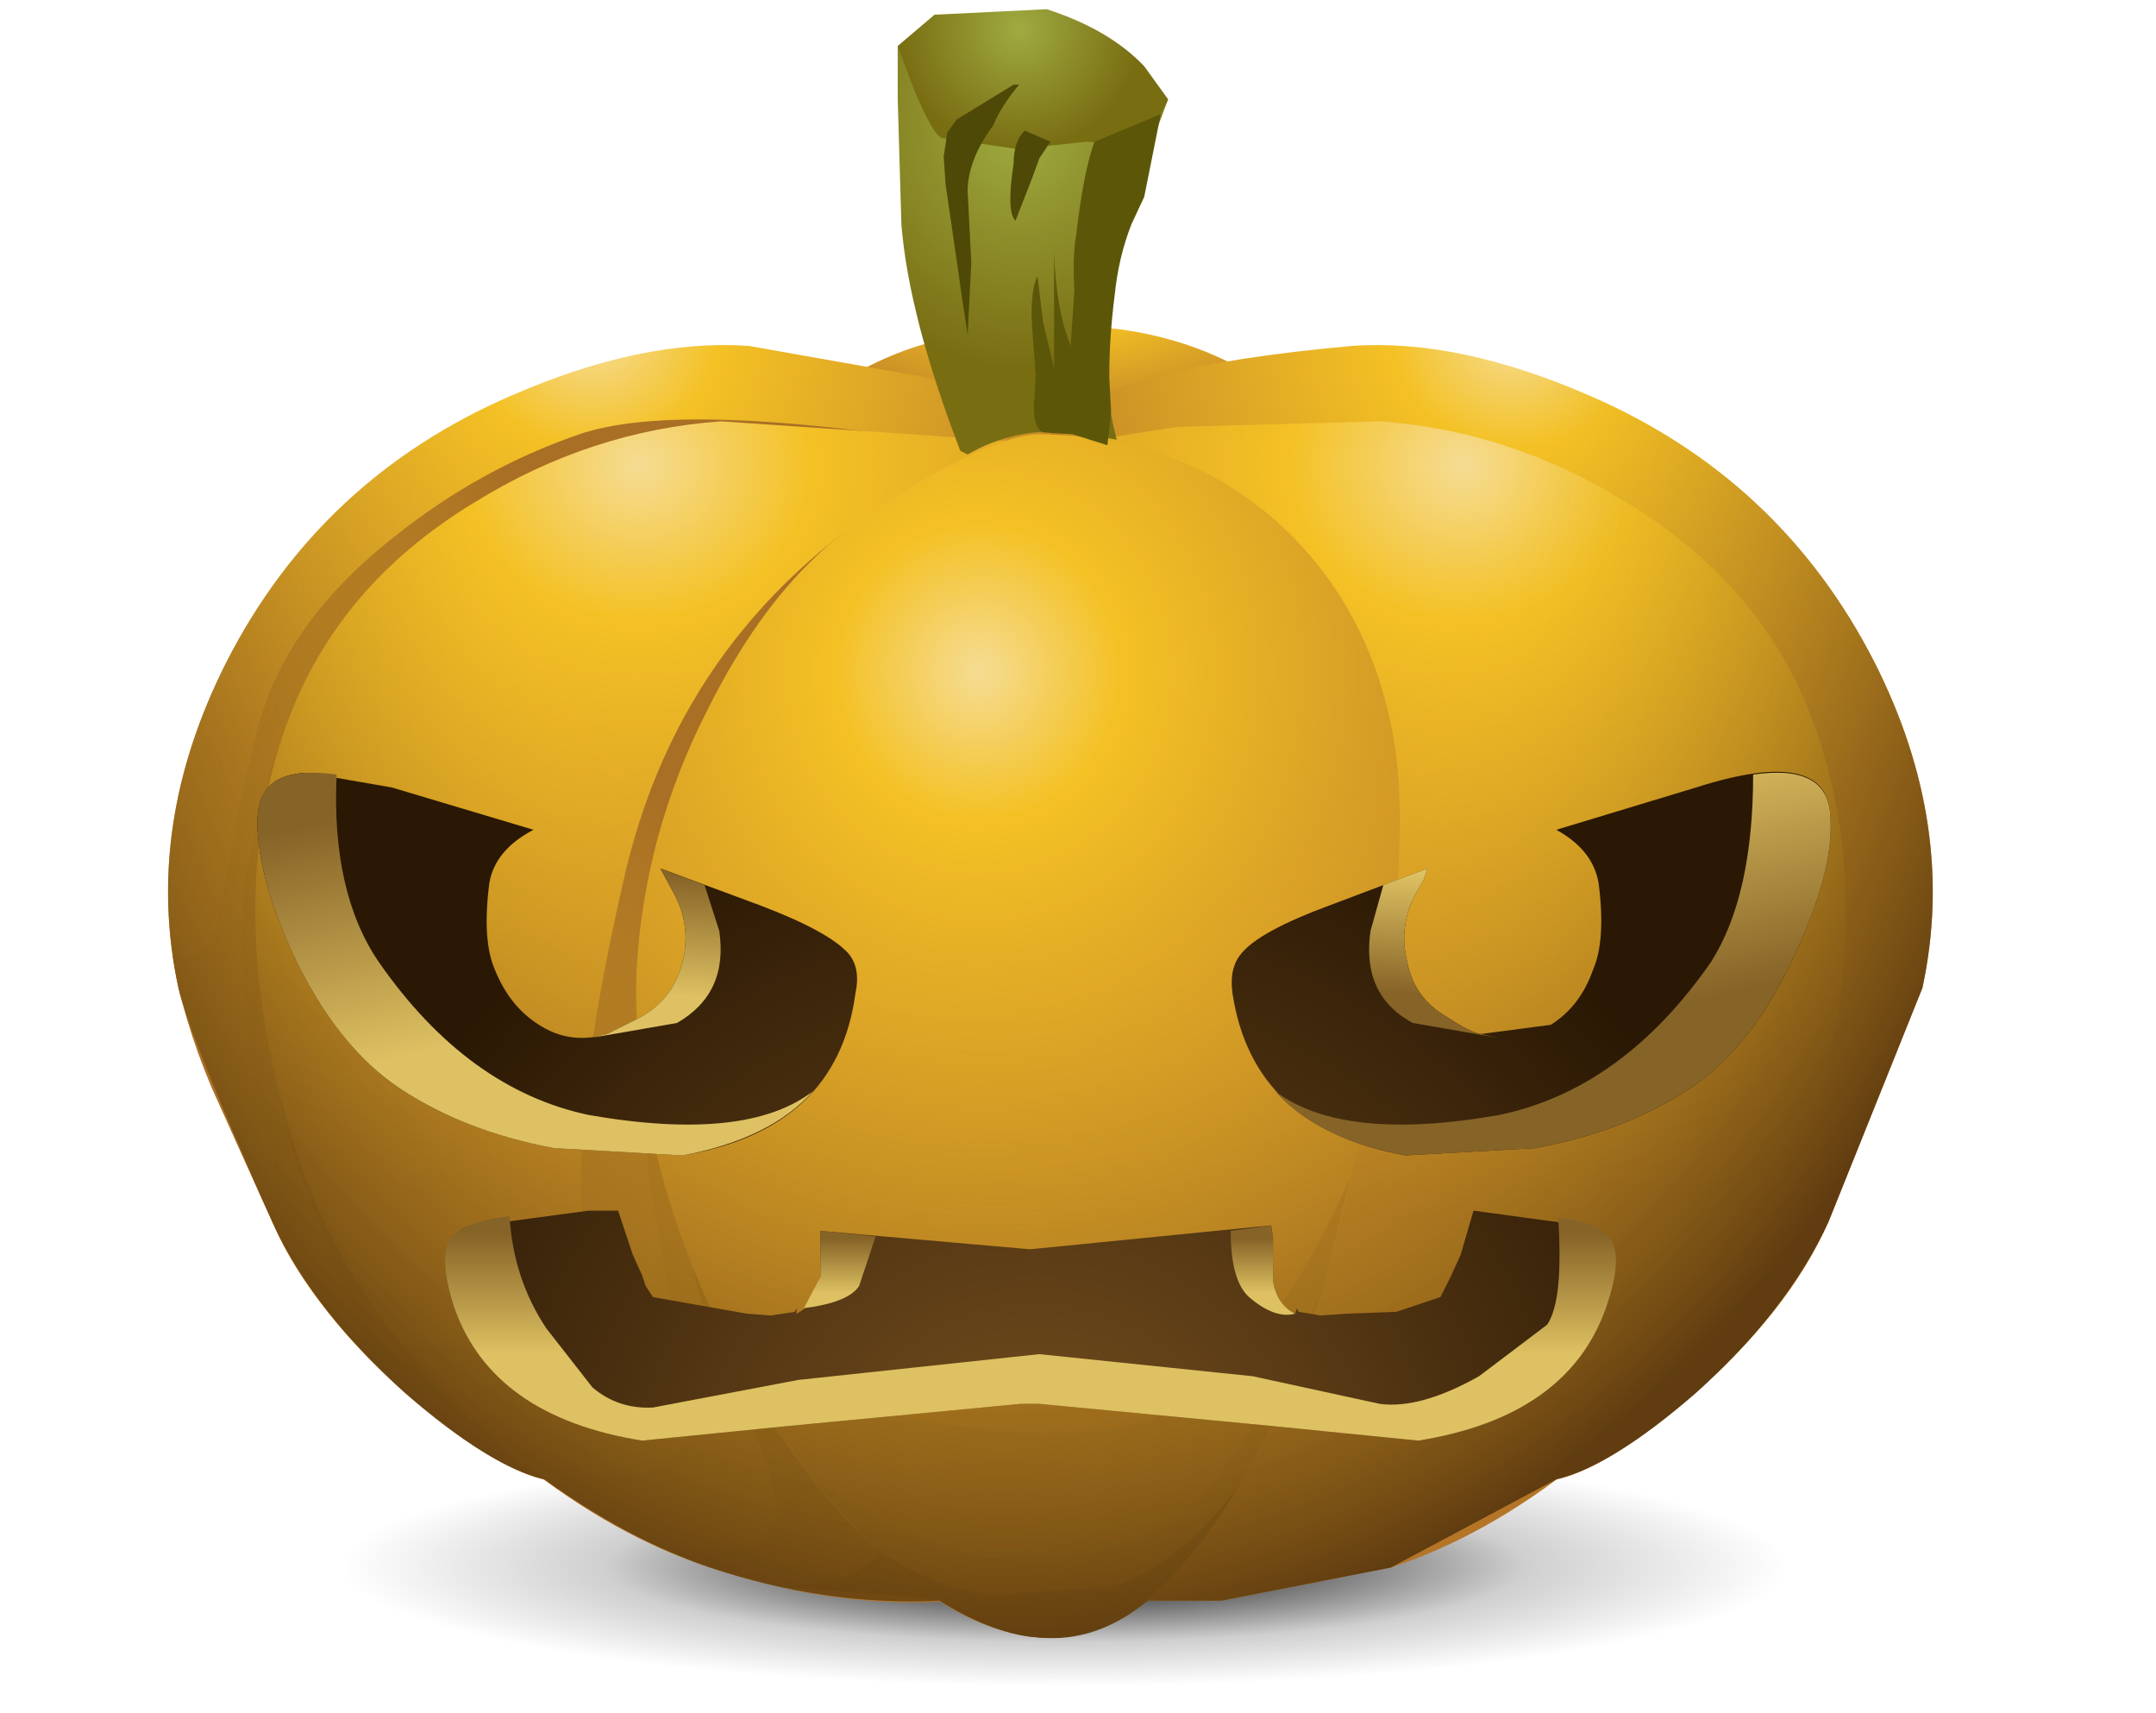 <?xml version="1.0" encoding="UTF-8" standalone="no"?>
<svg xmlns:xlink="http://www.w3.org/1999/xlink" height="46.55px" width="58.6px" xmlns="http://www.w3.org/2000/svg">
  <g transform="matrix(1.0, 0.0, 0.0, 1.0, 0.0, 0.0)">
    <use height="7.95" transform="matrix(1.0, 0.0, 0.0, 1.0, 7.75, 38.6)" width="42.45" xlink:href="#shape0"/>
    <use height="44.5" transform="matrix(1.0, 0.0, 0.0, 1.0, 4.55, 0.0)" width="48.0" xlink:href="#sprite0"/>
  </g>
  <defs>
    <g id="shape0" transform="matrix(1.0, 0.0, 0.0, 1.0, -7.75, -38.6)">
      <path d="M43.95 45.4 Q37.75 46.55 28.95 46.55 L13.95 45.4 Q7.75 44.2 7.75 42.55 7.75 40.9 13.95 39.75 20.15 38.6 28.95 38.6 37.75 38.6 43.95 39.75 50.2 40.9 50.2 42.55 50.2 44.2 43.95 45.4" fill="url(#gradient0)" fill-rule="evenodd" stroke="none"/>
    </g>
    <radialGradient cx="0" cy="0" gradientTransform="matrix(0.024, 0.0, 0.0, -0.004, 28.95, 42.55)" gradientUnits="userSpaceOnUse" id="gradient0" r="819.2" spreadMethod="pad">
      <stop offset="0.165" stop-color="#000000" stop-opacity="0.8"/>
      <stop offset="0.635" stop-color="#000000" stop-opacity="0.188"/>
      <stop offset="1.0" stop-color="#000000" stop-opacity="0.0"/>
    </radialGradient>
    <g id="sprite0" transform="matrix(1.0, 0.0, 0.0, 1.0, -4.75, 0.0)">
      <use height="44.5" transform="matrix(1.0, 0.0, 0.0, 1.0, 4.75, 0.0)" width="48.0" xlink:href="#sprite1"/>
      <use height="18.2" transform="matrix(1.0, 0.0, 0.0, 1.0, 7.2, 20.95)" width="42.75" xlink:href="#shape2"/>
    </g>
    <g id="sprite1" transform="matrix(1.0, 0.0, 0.0, 1.0, 0.0, 0.0)">
      <use height="44.5" transform="matrix(1.0, 0.0, 0.0, 1.0, 0.0, 0.0)" width="48.0" xlink:href="#shape1"/>
    </g>
    <g id="shape1" transform="matrix(1.0, 0.0, 0.0, 1.0, 0.0, 0.0)">
      <path d="M29.95 12.15 L21.95 12.65 18.75 11.75 18.45 10.3 Q20.75 8.85 24.35 8.85 26.45 8.85 28.2 9.55 29.8 10.2 30.05 10.85 30.3 11.7 29.95 12.15" fill="url(#gradient1)" fill-rule="evenodd" stroke="none"/>
      <path d="M47.7 26.85 L45.15 33.2 Q44.05 35.7 41.3 38.05 38.8 40.15 37.45 40.25 35.85 40.4 28.1 37.05 L24.3 11.5 Q25.55 10.0 32.2 9.4 35.1 9.2 38.65 10.75 43.85 13.0 46.4 18.0 48.65 22.45 47.7 26.85" fill="url(#gradient2)" fill-rule="evenodd" stroke="none"/>
      <path d="M45.25 28.4 Q44.5 32.5 42.55 35.3 40.85 37.8 38.35 39.75 35.85 41.75 33.25 42.6 L28.65 43.5 26.65 43.5 24.9 12.0 27.45 11.6 32.95 11.45 Q36.5 11.7 39.65 13.65 43.45 15.95 44.8 19.8 46.15 23.65 45.25 28.4" fill="url(#gradient3)" fill-rule="evenodd" stroke="none"/>
      <path d="M0.3 26.85 Q-0.65 22.45 1.6 18.0 4.15 13.0 9.35 10.75 12.9 9.2 15.8 9.4 L20.6 10.25 Q23.7 11.05 24.15 12.0 L19.85 37.05 Q12.15 40.4 10.55 40.25 9.2 40.15 6.7 38.05 3.95 35.7 2.85 33.2 0.6 28.15 0.3 26.85" fill="url(#gradient4)" fill-rule="evenodd" stroke="none"/>
      <path d="M1.45 24.65 Q1.85 22.25 2.4 20.0 3.1 17.0 6.15 14.6 8.45 12.75 11.2 11.8 13.7 10.95 20.25 11.9 L23.2 17.5 19.85 37.05 16.7 38.35 14.9 36.5 14.9 21.6 3.2 19.8 2.75 21.05 2.1 23.9 Q1.95 25.45 2.15 27.7 2.35 29.7 2.7 30.85 3.15 32.25 2.55 32.55 L1.2 29.55 Q0.4 27.65 0.15 26.0 L0.5 26.0 Q1.2 26.0 1.45 24.65" fill="#a96f24" fill-rule="evenodd" stroke="none"/>
      <path d="M2.15 27.7 Q1.95 25.45 2.1 23.9 L2.75 21.05 3.2 19.8 14.9 21.6 14.9 36.5 5.1 26.5 2.6 25.75 2.8 28.1 Q3.1 30.8 3.8 32.4 L5.35 36.4 5.1 36.45 Q3.55 34.85 2.85 33.2 L2.55 32.55 Q3.15 32.25 2.7 30.85 2.35 29.7 2.15 27.7" fill="#a26921" fill-rule="evenodd" stroke="none"/>
      <path d="M2.8 28.1 L2.6 25.75 5.1 26.5 16.7 38.35 Q11.8 40.4 10.55 40.25 9.7 40.2 8.15 39.15 6.5 38.0 5.1 36.45 L5.35 36.4 3.8 32.4 Q3.1 30.8 2.8 28.1" fill="#905d1c" fill-rule="evenodd" stroke="none"/>
      <path d="M2.75 28.4 Q1.85 23.65 3.2 19.8 4.55 15.95 8.35 13.65 11.5 11.7 15.05 11.45 L23.1 12.0 21.35 43.5 Q18.25 43.75 14.75 42.6 12.15 41.75 9.65 39.75 7.15 37.8 5.45 35.3 3.55 32.5 2.75 28.4" fill="url(#gradient5)" fill-rule="evenodd" stroke="none"/>
      <path d="M22.95 12.0 L23.1 12.0 22.0 32.1 13.1 26.35 Q12.9 30.3 13.05 31.8 L13.7 35.55 14.25 38.45 Q14.3 39.4 13.2 40.0 L10.15 40.15 Q7.75 38.3 6.4 36.55 L9.75 36.8 Q11.0 36.35 11.35 34.95 L11.25 32.3 Q11.15 29.3 12.45 23.7 13.8 18.0 18.35 14.5 20.65 12.75 22.95 12.0" fill="#a96f24" fill-rule="evenodd" stroke="none"/>
      <path d="M22.0 32.1 L21.8 35.05 14.4 30.45 13.85 31.4 14.1 33.4 Q14.45 35.7 15.1 37.05 16.55 40.0 16.55 41.1 16.55 41.6 15.85 42.0 L13.6 42.15 Q11.85 41.4 10.15 40.15 L13.2 40.0 Q14.3 39.4 14.25 38.45 L13.7 35.55 13.05 31.8 Q12.9 30.3 13.1 26.35 L22.0 32.1" fill="#a26921" fill-rule="evenodd" stroke="none"/>
      <path d="M14.1 33.4 L13.85 31.4 14.4 30.45 21.8 35.05 21.5 41.15 20.05 40.8 19.45 40.75 19.8 41.15 Q19.95 41.7 19.1 42.45 18.4 43.1 16.55 43.1 L13.6 42.15 15.85 42.0 Q16.55 41.6 16.55 41.1 16.55 40.0 15.1 37.05 14.45 35.7 14.1 33.4" fill="#905d1c" fill-rule="evenodd" stroke="none"/>
      <path d="M19.1 42.45 Q19.95 41.7 19.8 41.15 L19.45 40.75 20.05 40.8 21.5 41.15 21.35 43.5 16.55 43.1 Q18.4 43.1 19.1 42.45" fill="#6e4613" fill-rule="evenodd" stroke="none"/>
      <path d="M23.7 11.8 Q27.75 11.85 30.45 14.45 32.9 16.85 33.4 20.55 33.8 23.8 32.55 30.15 31.4 36.05 30.15 38.45 28.75 41.25 27.5 42.65 25.7 44.65 23.7 44.5 21.7 44.35 19.55 42.4 17.7 40.75 16.15 38.2 14.4 35.3 13.5 32.15 12.65 29.1 12.75 26.4 12.95 22.65 14.7 19.25 16.0 16.65 17.65 15.1 18.85 13.95 20.8 12.9 22.8 11.8 23.7 11.8" fill="url(#gradient6)" fill-rule="evenodd" stroke="none"/>
      <path d="M16.15 38.2 L14.85 35.75 Q16.5 37.8 20.6 38.6 24.15 39.25 26.3 38.7 29.6 37.75 32.15 32.0 L31.4 35.05 29.75 38.35 Q28.3 40.85 27.0 41.5 23.05 43.5 19.1 41.15 L17.55 40.2 16.15 38.2" fill="#a96f24" fill-rule="evenodd" stroke="none"/>
      <path d="M22.35 43.35 Q20.8 43.15 19.2 42.05 L17.55 40.2 19.1 41.15 Q23.05 43.5 27.0 41.5 28.3 40.85 29.75 38.35 L31.4 35.05 30.15 38.45 29.2 40.25 Q27.55 42.55 25.6 43.15 L22.35 43.35" fill="#a26921" fill-rule="evenodd" stroke="none"/>
      <path d="M19.2 42.05 Q20.8 43.15 22.35 43.35 L25.6 43.15 Q27.55 42.55 29.2 40.25 26.55 44.75 23.7 44.5 21.5 44.3 19.2 42.05" fill="#6e4613" fill-rule="evenodd" stroke="none"/>
      <path d="M46.4 18.0 Q48.65 22.45 47.7 26.85 L45.15 33.2 Q44.05 35.6 41.55 37.85 39.25 39.85 37.75 40.2 L33.25 42.6 28.65 43.5 26.65 43.5 Q25.25 44.65 23.7 44.5 22.55 44.45 21.0 43.5 17.9 43.65 14.75 42.6 12.55 41.85 10.25 40.2 8.75 39.85 6.45 37.85 3.95 35.6 2.85 33.2 0.6 28.15 0.3 26.85 -0.65 22.45 1.6 18.0 4.15 13.0 9.35 10.75 12.9 9.2 15.8 9.4 L19.15 9.95 Q21.45 8.85 24.35 8.85 27.05 8.85 28.85 9.85 L32.2 9.4 Q35.1 9.2 38.65 10.75 43.85 13.0 46.4 18.0" fill="url(#gradient7)" fill-rule="evenodd" stroke="none"/>
      <path d="M27.2 2.7 L26.5 4.55 Q26.1 5.3 25.75 6.75 25.4 8.2 25.4 9.1 25.4 10.3 25.8 11.95 L24.7 11.75 24.6 11.75 Q23.05 11.6 21.75 12.35 L21.55 12.25 Q20.15 8.6 19.95 6.1 L19.85 2.7 19.85 1.25 20.5 1.7 20.7 1.95 Q21.55 2.8 22.85 3.05 L25.4 3.25 27.15 2.7 27.2 2.7" fill="url(#gradient8)" fill-rule="evenodd" stroke="none"/>
      <path d="M25.0 3.85 L23.1 4.05 21.05 3.75 Q20.8 3.65 20.3 2.45 L19.85 1.25 20.85 0.4 23.9 0.25 Q25.6 0.8 26.55 1.8 L27.2 2.7 26.85 3.35 Q26.25 4.0 25.0 3.85" fill="url(#gradient9)" fill-rule="evenodd" stroke="none"/>
      <path d="M23.15 2.3 Q22.65 2.9 22.45 3.4 21.75 4.35 21.75 5.2 L21.85 7.15 21.75 9.1 21.6 8.1 21.15 5.0 21.1 4.25 21.2 3.6 21.45 3.25 23.0 2.3 23.15 2.3" fill="#4e4906" fill-rule="evenodd" stroke="none"/>
      <path d="M24.0 3.85 L23.7 4.3 23.5 4.85 23.05 6.0 Q22.8 5.75 23.0 4.45 23.0 3.85 23.3 3.55 L24.0 3.85" fill="#4e4906" fill-rule="evenodd" stroke="none"/>
      <path d="M25.2 3.85 L27.0 3.1 26.55 5.35 26.2 6.1 Q25.85 7.0 25.75 8.0 25.6 9.15 25.6 10.25 L25.65 11.2 25.55 12.1 24.6 11.8 23.8 11.75 Q23.55 11.65 23.55 11.05 L23.6 10.2 23.5 8.85 Q23.45 7.9 23.65 7.5 L23.8 8.75 24.1 10.0 24.1 6.85 Q24.15 8.4 24.55 9.4 L24.65 7.9 Q24.6 6.9 24.7 6.4 24.9 4.65 25.2 3.85" fill="#5c5708" fill-rule="evenodd" stroke="none"/>
    </g>
    <radialGradient cx="0" cy="0" gradientTransform="matrix(-1.0E-4, 0.005, 0.012, 1.0E-4, 24.35, 8.05)" gradientUnits="userSpaceOnUse" id="gradient1" r="819.2" spreadMethod="pad">
      <stop offset="0.0" stop-color="#f5dc93"/>
      <stop offset="0.204" stop-color="#f4c125"/>
      <stop offset="1.0" stop-color="#b47527"/>
    </radialGradient>
    <radialGradient cx="0" cy="0" gradientTransform="matrix(-0.001, 0.018, -0.02, -9.0E-4, 36.65, 9.15)" gradientUnits="userSpaceOnUse" id="gradient2" r="819.2" spreadMethod="pad">
      <stop offset="0.0" stop-color="#f5dc93"/>
      <stop offset="0.204" stop-color="#f4c125"/>
      <stop offset="1.0" stop-color="#b47527"/>
    </radialGradient>
    <radialGradient cx="0" cy="0" gradientTransform="matrix(-3.0E-4, 0.025, -0.028, -3.0E-4, 35.2, 12.65)" gradientUnits="userSpaceOnUse" id="gradient3" r="819.2" spreadMethod="pad">
      <stop offset="0.0" stop-color="#f5dc93"/>
      <stop offset="0.204" stop-color="#f4c125"/>
      <stop offset="1.0" stop-color="#b47527"/>
    </radialGradient>
    <radialGradient cx="0" cy="0" gradientTransform="matrix(0.001, 0.018, 0.02, -9.0E-4, 11.6, 9.15)" gradientUnits="userSpaceOnUse" id="gradient4" r="819.2" spreadMethod="pad">
      <stop offset="0.0" stop-color="#f5dc93"/>
      <stop offset="0.204" stop-color="#f4c125"/>
      <stop offset="1.0" stop-color="#b47527"/>
    </radialGradient>
    <radialGradient cx="0" cy="0" gradientTransform="matrix(3.0E-4, 0.025, 0.028, -3.0E-4, 12.8, 12.65)" gradientUnits="userSpaceOnUse" id="gradient5" r="819.2" spreadMethod="pad">
      <stop offset="0.0" stop-color="#f5dc93"/>
      <stop offset="0.204" stop-color="#f4c125"/>
      <stop offset="1.0" stop-color="#b47527"/>
    </radialGradient>
    <radialGradient cx="0" cy="0" gradientTransform="matrix(2.0E-4, 0.024, 0.023, -2.0E-4, 22.05, 18.25)" gradientUnits="userSpaceOnUse" id="gradient6" r="819.2" spreadMethod="pad">
      <stop offset="0.0" stop-color="#f5dc93"/>
      <stop offset="0.204" stop-color="#f4c125"/>
      <stop offset="1.0" stop-color="#b47527"/>
    </radialGradient>
    <radialGradient cx="0" cy="0" gradientTransform="matrix(0.0, 0.043, 0.036, 0.0, 22.75, 9.7)" gradientUnits="userSpaceOnUse" id="gradient7" r="819.2" spreadMethod="pad">
      <stop offset="0.467" stop-color="#f4c125" stop-opacity="0.0"/>
      <stop offset="1.0" stop-color="#603c10"/>
    </radialGradient>
    <radialGradient cx="0" cy="0" gradientTransform="matrix(1.0E-4, 0.008, 0.007, -1.0E-4, 23.15, 3.45)" gradientUnits="userSpaceOnUse" id="gradient8" r="819.2" spreadMethod="pad">
      <stop offset="0.0" stop-color="#9fab41"/>
      <stop offset="1.0" stop-color="#796d12"/>
    </radialGradient>
    <radialGradient cx="0" cy="0" gradientTransform="matrix(0.0, 0.004, 0.004, 0.0, 23.15, 0.8)" gradientUnits="userSpaceOnUse" id="gradient9" r="819.2" spreadMethod="pad">
      <stop offset="0.0" stop-color="#9fab41"/>
      <stop offset="1.0" stop-color="#796d12"/>
    </radialGradient>
    <g id="shape2" transform="matrix(1.0, 0.0, 0.0, 1.0, -7.2, -20.95)">
      <path d="M18.5 24.25 L18.15 23.6 20.85 24.6 Q22.7 25.3 23.25 25.9 23.6 26.3 23.45 27.0 22.95 30.7 18.75 31.4 L15.25 31.2 Q12.85 30.75 11.1 29.6 9.35 28.45 8.15 25.9 7.15 23.7 7.2 22.2 7.25 21.05 8.55 21.0 L10.85 21.4 14.7 22.55 Q13.65 23.1 13.5 24.0 13.3 25.55 13.65 26.35 14.05 27.35 14.85 27.85 15.7 28.4 16.7 28.1 L17.6 27.65 Q18.5 27.15 18.75 26.15 19.0 25.15 18.5 24.25" fill="url(#gradient10)" fill-rule="evenodd" stroke="none"/>
      <path d="M17.0 32.9 L17.4 34.1 17.65 34.65 17.75 34.95 17.95 35.25 20.5 35.7 21.15 35.75 21.8 35.65 21.85 35.55 21.85 35.7 Q22.35 35.45 22.5 34.8 L22.5 33.65 22.5 33.45 28.2 33.95 34.75 33.3 34.8 33.65 34.8 34.8 Q34.9 35.45 35.4 35.7 L35.45 35.55 35.5 35.65 36.1 35.75 36.8 35.7 38.15 35.65 39.35 35.25 39.65 34.65 39.9 34.1 40.25 32.9 43.55 33.35 Q44.45 33.8 43.85 35.55 42.8 38.5 38.75 39.15 L34.75 38.75 28.45 38.15 27.95 38.15 21.65 38.75 17.65 39.15 Q13.6 38.5 12.55 35.55 11.95 33.8 12.85 33.35 L16.2 32.9 17.0 32.9" fill="url(#gradient11)" fill-rule="evenodd" stroke="none"/>
      <path d="M7.2 22.2 Q7.25 20.75 9.35 21.05 9.2 24.25 10.5 26.15 12.9 29.6 16.2 30.3 20.5 31.05 22.3 29.65 21.15 30.95 18.75 31.4 L15.25 31.2 Q12.85 30.75 11.1 29.6 9.35 28.45 8.15 25.9 7.15 23.7 7.2 22.2" fill="url(#gradient12)" fill-rule="evenodd" stroke="none"/>
      <path d="M18.15 23.6 L19.35 24.05 19.75 25.3 Q20.0 27.0 18.6 27.8 L16.3 28.2 16.7 28.1 17.6 27.65 Q18.5 27.15 18.75 26.15 19.0 25.15 18.5 24.25 L18.15 23.6" fill="url(#gradient13)" fill-rule="evenodd" stroke="none"/>
      <path d="M46.3 21.4 Q49.9 20.25 49.95 22.2 50.05 23.65 49.0 25.9 47.85 28.45 46.1 29.6 44.35 30.75 41.95 31.2 L38.4 31.4 Q34.25 30.65 33.7 27.0 33.6 26.3 33.95 25.9 34.45 25.3 36.35 24.6 L39.0 23.6 38.9 23.9 38.7 24.25 Q38.2 25.15 38.45 26.15 38.65 27.15 39.55 27.65 40.15 28.05 40.45 28.1 L42.35 27.85 Q43.15 27.35 43.5 26.35 43.85 25.55 43.65 24.0 43.5 23.1 42.5 22.55 L46.3 21.4" fill="url(#gradient14)" fill-rule="evenodd" stroke="none"/>
      <path d="M49.95 22.2 Q50.05 23.65 49.0 25.9 47.85 28.45 46.1 29.6 44.35 30.75 41.95 31.2 L38.4 31.4 Q36.0 30.95 34.85 29.65 36.7 31.05 40.95 30.3 44.3 29.6 46.7 26.15 47.85 24.35 47.85 21.05 49.9 20.75 49.95 22.2" fill="url(#gradient15)" fill-rule="evenodd" stroke="none"/>
      <path d="M39.0 23.6 L38.9 23.9 38.7 24.25 Q38.2 25.15 38.45 26.15 38.65 27.15 39.55 27.65 40.15 28.05 40.45 28.1 L40.9 28.2 38.6 27.8 Q37.2 27.05 37.45 25.3 L37.8 24.05 39.0 23.6" fill="url(#gradient16)" fill-rule="evenodd" stroke="none"/>
      <path d="M21.65 38.75 L17.65 39.15 Q13.6 38.5 12.55 35.55 12.1 34.2 12.45 33.65 12.8 33.2 14.05 33.05 14.15 34.75 15.05 36.1 L16.3 37.7 Q17.0 38.3 17.95 38.25 L21.9 37.5 28.45 36.8 34.25 37.4 37.7 38.15 Q38.8 38.3 40.4 37.4 L42.25 36.0 Q42.7 35.35 42.55 33.1 43.7 33.2 44.0 33.7 44.3 34.25 43.85 35.55 42.8 38.5 38.75 39.15 L34.75 38.75 28.45 38.15 27.95 38.15 21.65 38.75" fill="url(#gradient17)" fill-rule="evenodd" stroke="none"/>
      <path d="M22.05 35.55 L22.5 34.7 22.5 33.65 22.5 33.45 24.0 33.6 23.55 34.95 Q23.25 35.4 22.05 35.55" fill="url(#gradient18)" fill-rule="evenodd" stroke="none"/>
      <path d="M34.75 33.3 L34.8 33.65 34.8 34.8 Q34.9 35.45 35.4 35.7 34.85 35.85 34.15 35.25 33.65 34.8 33.65 33.45 L34.75 33.3" fill="url(#gradient19)" fill-rule="evenodd" stroke="none"/>
    </g>
    <radialGradient cx="0" cy="0" gradientTransform="matrix(0.0, -0.025, -0.025, 0.0, 28.35, 41.3)" gradientUnits="userSpaceOnUse" id="gradient10" r="819.2" spreadMethod="pad">
      <stop offset="0.0" stop-color="#785120"/>
      <stop offset="1.0" stop-color="#2a1804"/>
    </radialGradient>
    <radialGradient cx="0" cy="0" gradientTransform="matrix(0.0, -0.025, -0.025, 0.0, 28.35, 41.3)" gradientUnits="userSpaceOnUse" id="gradient11" r="819.2" spreadMethod="pad">
      <stop offset="0.0" stop-color="#785120"/>
      <stop offset="1.0" stop-color="#2a1804"/>
    </radialGradient>
    <linearGradient gradientTransform="matrix(9.0E-4, 0.004, 0.004, -9.0E-4, 14.4, 24.55)" gradientUnits="userSpaceOnUse" id="gradient12" spreadMethod="pad" x1="-819.2" x2="819.2">
      <stop offset="0.0" stop-color="#866327"/>
      <stop offset="1.0" stop-color="#dec162"/>
    </linearGradient>
    <linearGradient gradientTransform="matrix(-1.0E-4, 0.002, 0.002, 1.0E-4, 18.15, 25.4)" gradientUnits="userSpaceOnUse" id="gradient13" spreadMethod="pad" x1="-819.2" x2="819.2">
      <stop offset="0.0" stop-color="#866327"/>
      <stop offset="1.0" stop-color="#dec162"/>
    </linearGradient>
    <radialGradient cx="0" cy="0" gradientTransform="matrix(0.0, -0.025, 0.025, 0.0, 28.85, 41.3)" gradientUnits="userSpaceOnUse" id="gradient14" r="819.2" spreadMethod="pad">
      <stop offset="0.0" stop-color="#785120"/>
      <stop offset="1.0" stop-color="#2a1804"/>
    </radialGradient>
    <linearGradient gradientTransform="matrix(-9.0E-4, -0.004, 0.004, -9.0E-4, 42.75, 24.55)" gradientUnits="userSpaceOnUse" id="gradient15" spreadMethod="pad" x1="-819.2" x2="819.2">
      <stop offset="0.0" stop-color="#866327"/>
      <stop offset="1.0" stop-color="#dec162"/>
    </linearGradient>
    <linearGradient gradientTransform="matrix(1.0E-4, -0.002, 0.002, 1.0E-4, 39.05, 25.4)" gradientUnits="userSpaceOnUse" id="gradient16" spreadMethod="pad" x1="-819.2" x2="819.2">
      <stop offset="0.0" stop-color="#866327"/>
      <stop offset="1.0" stop-color="#dec162"/>
    </linearGradient>
    <linearGradient gradientTransform="matrix(0.0, 0.002, 0.002, 0.0, 28.2, 35.15)" gradientUnits="userSpaceOnUse" id="gradient17" spreadMethod="pad" x1="-819.2" x2="819.2">
      <stop offset="0.0" stop-color="#866327"/>
      <stop offset="1.0" stop-color="#dec162"/>
    </linearGradient>
    <linearGradient gradientTransform="matrix(0.0, 9.0E-4, 9.0E-4, 0.0, 23.05, 34.4)" gradientUnits="userSpaceOnUse" id="gradient18" spreadMethod="pad" x1="-819.2" x2="819.2">
      <stop offset="0.0" stop-color="#866327"/>
      <stop offset="1.0" stop-color="#dec162"/>
    </linearGradient>
    <linearGradient gradientTransform="matrix(0.0, 9.0E-4, 9.0E-4, 0.0, 34.6, 34.4)" gradientUnits="userSpaceOnUse" id="gradient19" spreadMethod="pad" x1="-819.2" x2="819.2">
      <stop offset="0.0" stop-color="#866327"/>
      <stop offset="1.0" stop-color="#dec162"/>
    </linearGradient>
  </defs>
</svg>
